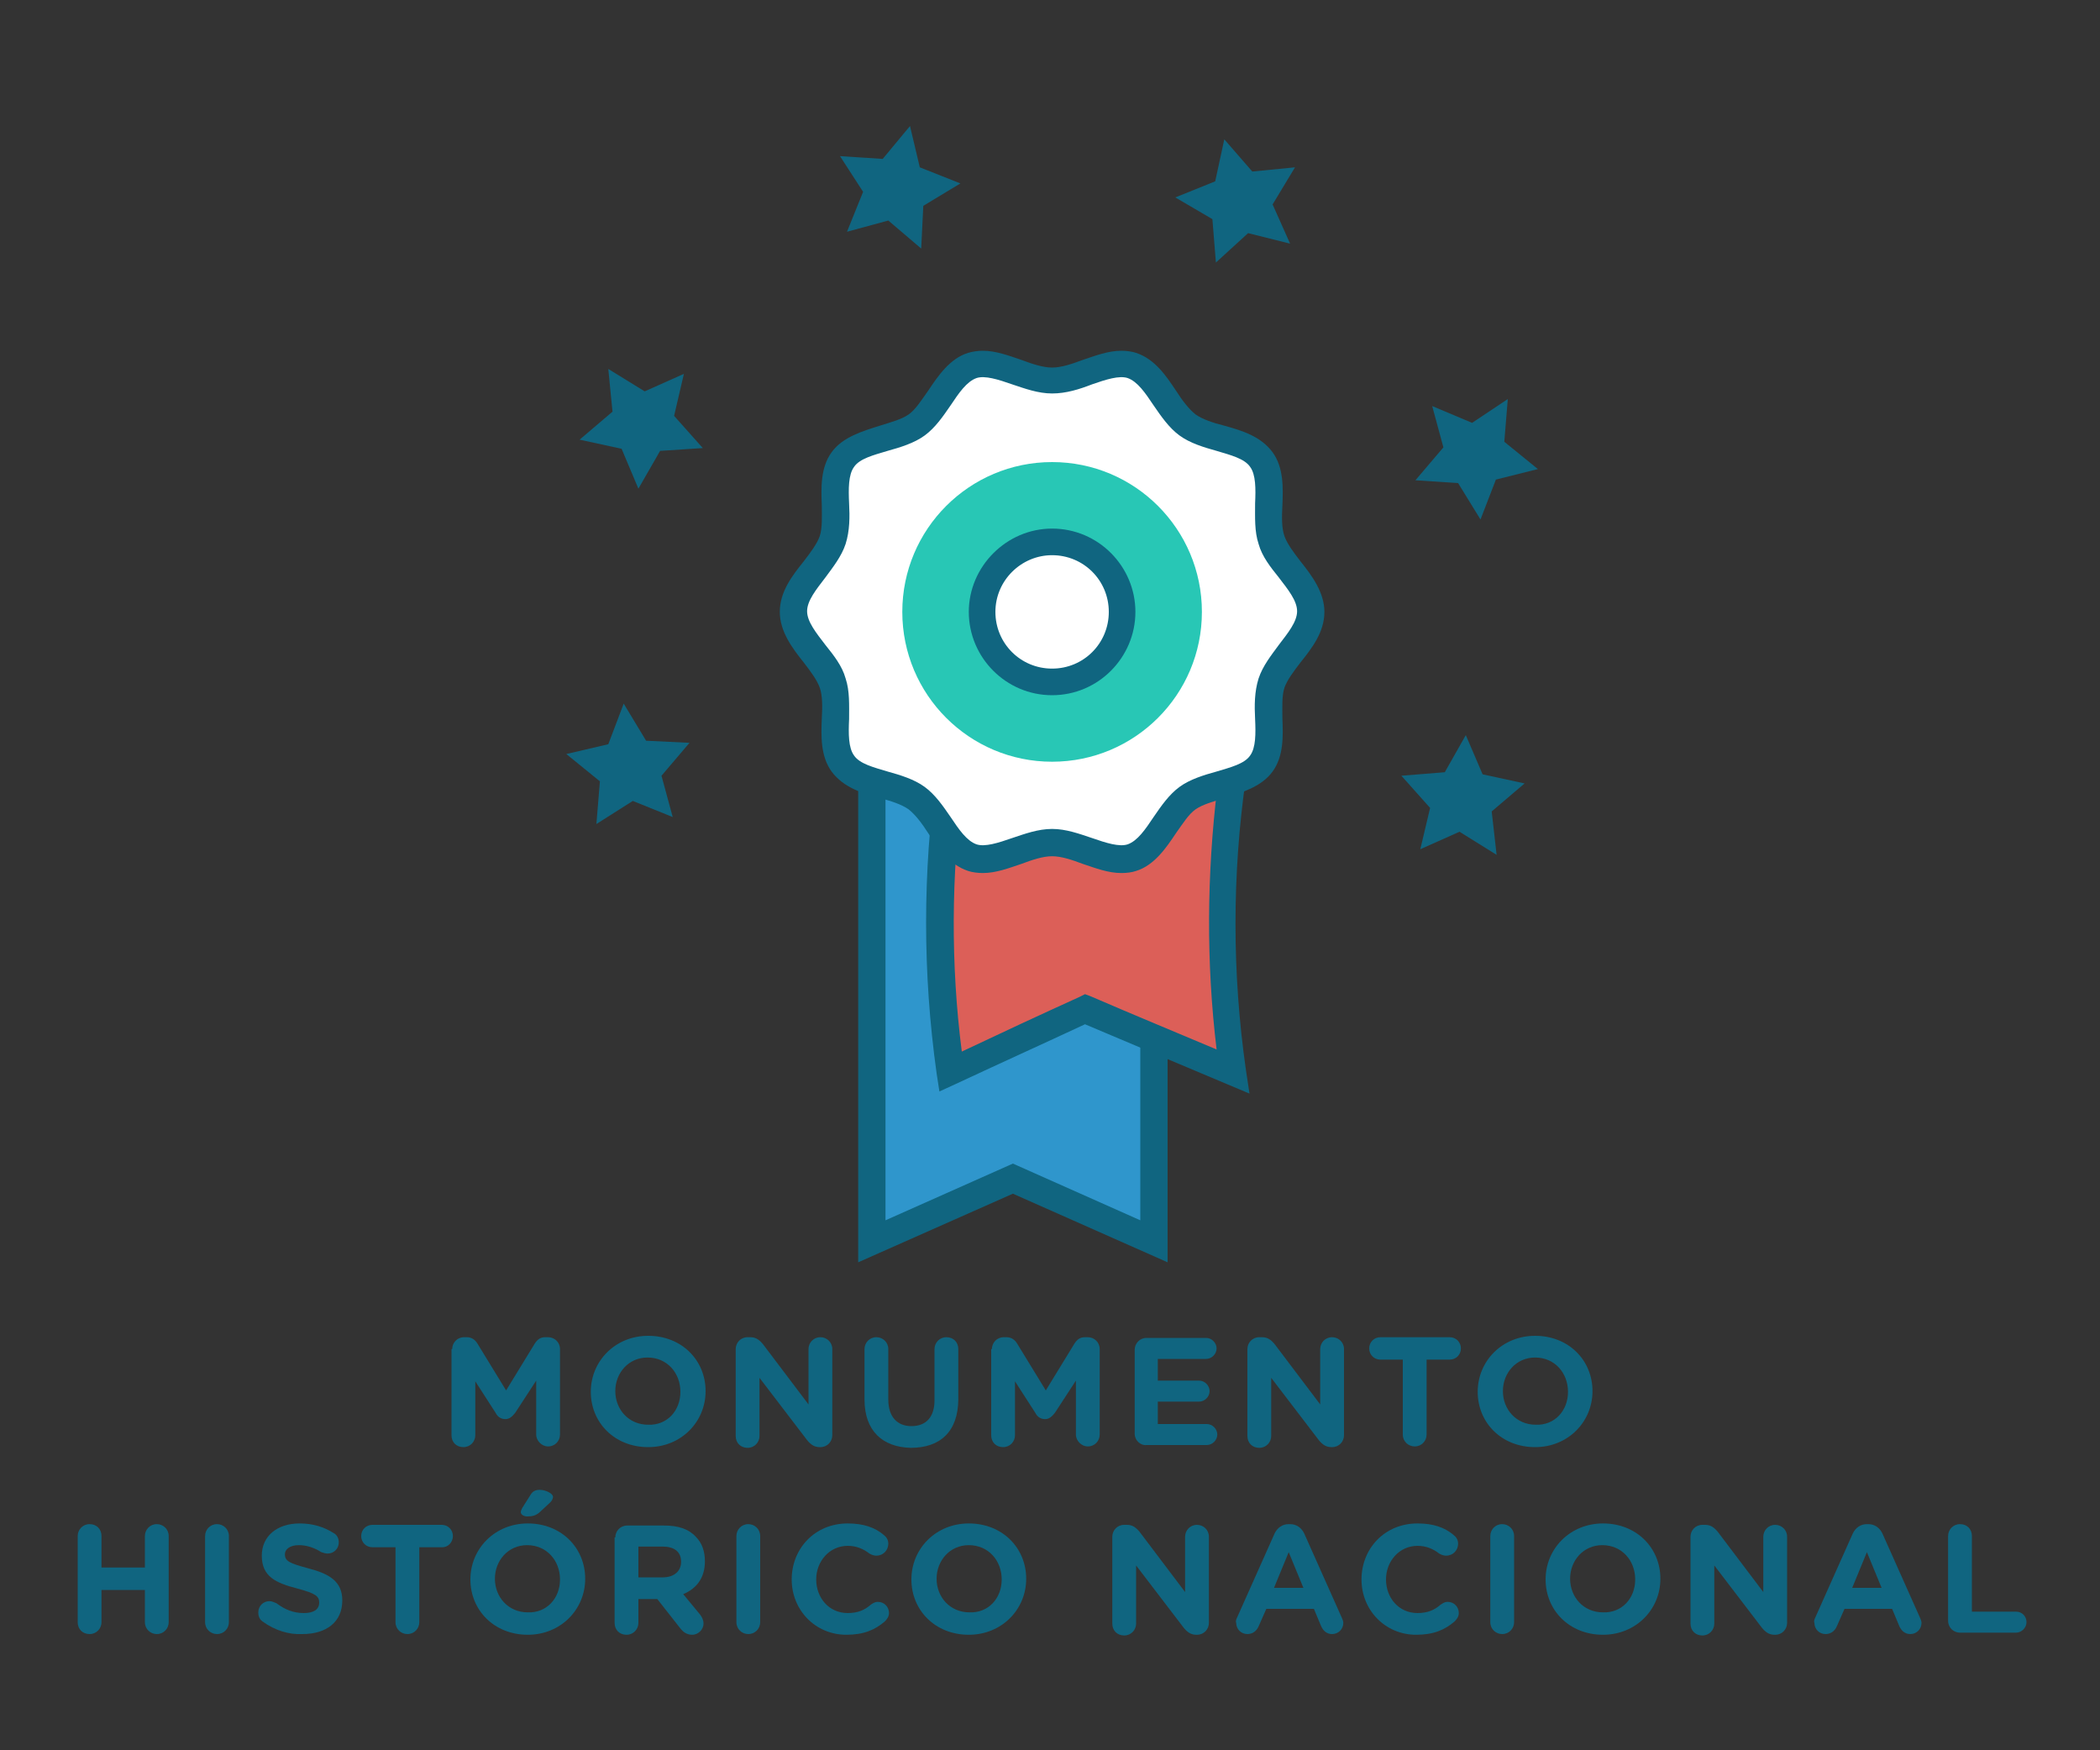 <?xml version="1.0" encoding="utf-8"?>
<!-- Generator: Adobe Illustrator 18.0.0, SVG Export Plug-In . SVG Version: 6.00 Build 0)  -->
<!DOCTYPE svg PUBLIC "-//W3C//DTD SVG 1.1//EN" "http://www.w3.org/Graphics/SVG/1.1/DTD/svg11.dtd">
<svg version="1.1" id="Layer_1" xmlns="http://www.w3.org/2000/svg" xmlns:xlink="http://www.w3.org/1999/xlink" x="0px" y="0px"
	 viewBox="0 0 300 250" enable-background="new 0 0 300 250" xml:space="preserve">
<rect x="0" y="0" width="300" height="250" fill="#333333" stroke="none"/>
<g>
	<g>
		<g>
			<g>
				<polygon fill="#2F96CC" points="164.8,177.3 144.7,168.4 124.5,177.3 124.5,106.8 164.8,106.8 				"/>
				<path fill="#106580" d="M166.8,180.3l-22.1-9.8l-22.1,9.8v-75.4h44.2V180.3z M144.7,166.2l18.2,8.1v-65.6h-36.4v65.6
					L144.7,166.2z"/>
			</g>
			<g>
				<g>
					<path fill="#DC5F58" d="M176.1,153.2c-7.1-3-14.2-5.9-21.2-8.9c-6.5,3-12.9,5.9-19.2,8.9c-2-14.1-2-28.4,0-42.5
						c13.4,0,26.9,0,40.3,0C174.1,124.8,174.1,139.1,176.1,153.2z"/>
				</g>
				<path fill="#106580" d="M178.5,156.2l-3.1-1.3c-6.7-2.8-13.5-5.7-20.4-8.6c-6,2.8-12.2,5.6-18.4,8.5l-2.4,1.1l-0.4-2.6
					c-2-14.3-2-28.7,0-43l0.2-1.7h44.2L178,111c-2,13.9-2,28,0,41.9L178.5,156.2z M137.5,112.6c-1.6,12.5-1.7,25.1-0.1,37.6
					c5.7-2.7,11.3-5.3,16.8-7.8l0.8-0.4l0.8,0.3c6,2.6,12.1,5.1,18,7.6c-1.5-12.4-1.4-25,0.1-37.4H137.5z"/>
			</g>
		</g>
		<g>
			<g>
				<path fill="#FFFFFF" d="M187.3,87.4c0,3.8-4.5,6.8-5.6,10.2c-1.1,3.5,0.7,8.6-1.5,11.5c-2.2,3-7.6,2.8-10.5,5
					c-2.9,2.1-4.4,7.4-8,8.5c-3.4,1.1-7.7-2.2-11.4-2.2s-8,3.3-11.4,2.2c-3.5-1.1-5-6.4-8-8.5c-3-2.2-8.4-2-10.5-5
					c-2.1-2.9-0.3-8-1.5-11.5c-1.1-3.4-5.6-6.4-5.6-10.2c0-3.8,4.5-6.8,5.6-10.2c1.1-3.5-0.7-8.6,1.5-11.5c2.2-3,7.6-2.8,10.5-5
					c2.9-2.1,4.4-7.4,8-8.5c3.4-1.1,7.7,2.2,11.4,2.2c3.8,0,8-3.3,11.4-2.2c3.5,1.1,5,6.4,8,8.5c3,2.2,8.4,2,10.5,5
					c2.1,2.9,0.3,8,1.5,11.5C182.8,80.6,187.3,83.6,187.3,87.4z"/>
			</g>
			<path fill="#106580" d="M160.2,124.7c-1.9,0-3.7-0.7-5.5-1.3c-1.6-0.6-3.1-1.1-4.4-1.1s-2.8,0.5-4.4,1.1
				c-1.8,0.6-3.6,1.3-5.5,1.3c-0.7,0-1.5-0.1-2.1-0.3c-2.7-0.9-4.3-3.3-5.7-5.4c-0.9-1.4-1.8-2.6-2.8-3.4c-1-0.7-2.5-1.2-4.1-1.6
				c-2.5-0.7-5.2-1.5-6.9-3.8c-1.6-2.2-1.5-5.1-1.4-7.6c0.1-1.7,0.1-3.3-0.3-4.4c-0.4-1.1-1.3-2.3-2.3-3.6c-1.6-2-3.4-4.4-3.4-7.2
				c0-2.9,1.8-5.2,3.4-7.2c1-1.3,1.9-2.5,2.3-3.6c0.4-1.2,0.3-2.8,0.3-4.4c-0.1-2.5-0.2-5.4,1.4-7.6c1.6-2.2,4.4-3,6.9-3.8
				c1.6-0.5,3.1-0.9,4.1-1.6c1-0.7,1.8-2,2.8-3.4c1.4-2.1,3.1-4.6,5.7-5.4c0.7-0.2,1.4-0.3,2.1-0.3c1.9,0,3.7,0.7,5.5,1.3
				c1.6,0.6,3.1,1.1,4.4,1.1s2.8-0.5,4.4-1.1c1.8-0.6,3.6-1.3,5.5-1.3c0.7,0,1.5,0.1,2.1,0.3c2.7,0.9,4.3,3.3,5.7,5.4
				c0.9,1.4,1.8,2.6,2.8,3.4c1,0.7,2.5,1.2,4.1,1.6c2.5,0.7,5.2,1.5,6.9,3.8c1.6,2.2,1.5,5.1,1.4,7.6c-0.1,1.7-0.1,3.3,0.3,4.4
				c0.4,1.1,1.3,2.3,2.3,3.6c1.6,2,3.4,4.4,3.4,7.2c0,2.9-1.8,5.2-3.4,7.2c-1,1.3-1.9,2.5-2.3,3.6c-0.4,1.2-0.3,2.8-0.3,4.4
				c0.1,2.5,0.2,5.4-1.4,7.6c-1.6,2.2-4.4,3-6.9,3.8c-1.6,0.5-3.1,0.9-4.1,1.6c-1,0.7-1.8,2-2.8,3.4c-1.4,2.1-3.1,4.6-5.7,5.4
				C161.7,124.6,161,124.7,160.2,124.7z M150.3,118.4c2,0,3.9,0.7,5.7,1.3c2,0.7,3.9,1.3,5.1,0.9c1.4-0.5,2.5-2.1,3.7-3.9
				c1.1-1.6,2.2-3.2,3.7-4.3c1.5-1.1,3.5-1.7,5.3-2.2c2-0.6,4-1.1,4.8-2.3c0.8-1.1,0.8-3.1,0.7-5.2c-0.1-1.9-0.1-3.9,0.5-5.8
				c0.6-1.8,1.8-3.3,2.9-4.8c1.3-1.7,2.6-3.3,2.6-4.8c0-1.5-1.3-3.1-2.6-4.8c-1.2-1.5-2.4-3-2.9-4.8c-0.6-1.8-0.5-3.8-0.5-5.8
				c0.1-2.1,0.1-4.1-0.7-5.2c-0.8-1.2-2.8-1.7-4.8-2.3c-1.8-0.5-3.8-1.1-5.3-2.2c-1.5-1.1-2.6-2.7-3.7-4.3c-1.2-1.8-2.3-3.4-3.7-3.9
				c-1.2-0.4-3.1,0.2-5.1,0.9c-1.8,0.7-3.7,1.3-5.7,1.3s-3.9-0.7-5.7-1.3c-2-0.7-3.9-1.3-5.1-0.9c-1.4,0.5-2.5,2.1-3.7,3.9
				c-1.1,1.6-2.2,3.2-3.7,4.3c-1.5,1.1-3.5,1.7-5.3,2.2c-2,0.6-4,1.1-4.8,2.3c-0.8,1.1-0.8,3.1-0.7,5.2c0.1,1.9,0.1,3.9-0.5,5.8
				c-0.6,1.8-1.8,3.3-2.9,4.8c-1.3,1.7-2.6,3.3-2.6,4.8c0,1.5,1.3,3.1,2.6,4.8c1.2,1.5,2.4,3,2.9,4.8c0.6,1.8,0.5,3.8,0.5,5.8
				c-0.1,2.1-0.1,4.1,0.7,5.2c0.8,1.2,2.8,1.7,4.8,2.3c1.8,0.5,3.8,1.1,5.3,2.2c1.5,1.1,2.6,2.7,3.7,4.3c1.2,1.8,2.3,3.4,3.7,3.9
				c1.2,0.4,3.1-0.2,5.1-0.9C146.4,119.1,148.3,118.4,150.3,118.4z"/>
		</g>
		<circle fill="#28C7B5" cx="150.3" cy="87.4" r="21.4"/>
		<g>
			<circle fill="#FFFFFF" cx="150.3" cy="87.4" r="10"/>
			<path fill="#106580" d="M150.3,99.3c-6.6,0-11.9-5.4-11.9-11.9s5.4-11.9,11.9-11.9c6.6,0,11.9,5.4,11.9,11.9
				S156.9,99.3,150.3,99.3z M150.3,79.3c-4.4,0-8.1,3.6-8.1,8.1s3.6,8.1,8.1,8.1s8.1-3.6,8.1-8.1S154.8,79.3,150.3,79.3z"/>
		</g>
	</g>
	<polygon fill="#106580" points="90.4,114.4 85.2,117.7 85.7,111.6 80.9,107.7 86.9,106.3 89.1,100.5 92.3,105.8 98.5,106.1 
		94.5,110.8 96.1,116.7 	"/>
	<polygon fill="#106580" points="88.8,64.1 82.8,62.8 87.5,58.8 86.9,52.7 92.1,55.9 97.7,53.4 96.3,59.4 100.4,64 94.3,64.4 
		91.2,69.8 	"/>
	<polygon fill="#106580" points="123.3,27.4 120,22.3 126.1,22.7 130,18 131.4,23.9 137.2,26.2 131.9,29.4 131.6,35.5 126.9,31.5 
		121,33.1 	"/>
	<polygon fill="#106580" points="173.6,25.9 174.9,19.9 178.9,24.5 185,23.9 181.8,29.2 184.3,34.8 178.3,33.3 173.7,37.5 
		173.2,31.3 167.9,28.2 	"/>
	<polygon fill="#106580" points="210.3,60.4 215.4,57 214.9,63.1 219.7,67 213.7,68.5 211.5,74.2 208.3,69 202.2,68.6 206.2,63.9 
		204.6,58 	"/>
	<polygon fill="#106580" points="211.8,110.6 217.8,111.9 213.1,115.9 213.8,122.1 208.5,118.8 202.9,121.3 204.3,115.4 
		200.2,110.8 206.4,110.3 209.4,105 	"/>
</g>
<g>
	<path fill="#106580" d="M64.6,192.7c0-0.9,0.7-1.7,1.7-1.7h0.4c0.7,0,1.2,0.4,1.5,0.9l4.1,6.7l4.1-6.7c0.4-0.6,0.8-0.9,1.5-0.9h0.4
		c0.9,0,1.7,0.7,1.7,1.7v12.2c0,0.9-0.7,1.7-1.7,1.7c-0.9,0-1.7-0.8-1.7-1.7v-7.7l-3,4.6c-0.4,0.5-0.8,0.9-1.4,0.9s-1.1-0.3-1.4-0.9
		l-2.9-4.5v7.7c0,0.9-0.7,1.7-1.7,1.7s-1.7-0.7-1.7-1.7V192.7z"/>
	<path fill="#106580" d="M84.4,198.8L84.4,198.8c0-4.4,3.5-8,8.2-8c4.8,0,8.2,3.5,8.2,7.9v0c0,4.4-3.5,8-8.2,8
		C87.8,206.7,84.4,203.2,84.4,198.8z M97.2,198.8L97.2,198.8c0-2.7-1.9-4.9-4.7-4.9c-2.7,0-4.6,2.2-4.6,4.8v0c0,2.6,1.9,4.8,4.7,4.8
		C95.3,203.6,97.2,201.5,97.2,198.8z"/>
	<path fill="#106580" d="M105.1,192.7c0-0.9,0.7-1.7,1.7-1.7h0.4c0.8,0,1.3,0.4,1.8,1l6.5,8.6v-7.9c0-0.9,0.7-1.7,1.7-1.7
		c0.9,0,1.7,0.7,1.7,1.7v12.3c0,0.9-0.7,1.7-1.7,1.7h-0.1c-0.8,0-1.3-0.4-1.8-1l-6.8-8.9v8.3c0,0.9-0.7,1.7-1.7,1.7
		s-1.7-0.7-1.7-1.7V192.7z"/>
	<path fill="#106580" d="M123.5,199.9v-7.2c0-0.9,0.7-1.7,1.7-1.7c0.9,0,1.7,0.7,1.7,1.7v7.2c0,2.5,1.3,3.8,3.3,3.8
		c2.1,0,3.3-1.3,3.3-3.7v-7.3c0-0.9,0.7-1.7,1.7-1.7s1.7,0.7,1.7,1.7v7.1c0,4.7-2.6,7-6.8,7C126.1,206.7,123.5,204.4,123.5,199.9z"
		/>
	<path fill="#106580" d="M141.7,192.7c0-0.9,0.7-1.7,1.7-1.7h0.4c0.7,0,1.2,0.4,1.5,0.9l4.1,6.7l4.1-6.7c0.4-0.6,0.8-0.9,1.5-0.9
		h0.4c0.9,0,1.7,0.7,1.7,1.7v12.2c0,0.9-0.7,1.7-1.7,1.7c-0.9,0-1.7-0.8-1.7-1.7v-7.7l-3,4.6c-0.4,0.5-0.8,0.9-1.4,0.9
		s-1.1-0.3-1.4-0.9l-2.9-4.5v7.7c0,0.9-0.7,1.7-1.7,1.7s-1.7-0.7-1.7-1.7V192.7z"/>
	<path fill="#106580" d="M162.1,204.8v-12c0-0.9,0.7-1.7,1.7-1.7h8.5c0.8,0,1.5,0.7,1.5,1.5s-0.7,1.5-1.5,1.5h-6.9v3.1h5.9
		c0.8,0,1.5,0.7,1.5,1.5s-0.7,1.5-1.5,1.5h-5.9v3.2h7c0.8,0,1.5,0.7,1.5,1.5s-0.7,1.5-1.5,1.5h-8.6
		C162.9,206.5,162.1,205.7,162.1,204.8z"/>
	<path fill="#106580" d="M178.2,192.7c0-0.9,0.7-1.7,1.7-1.7h0.4c0.8,0,1.3,0.4,1.8,1l6.5,8.6v-7.9c0-0.9,0.7-1.7,1.7-1.7
		c0.9,0,1.7,0.7,1.7,1.7v12.3c0,0.9-0.7,1.7-1.7,1.7h-0.1c-0.8,0-1.3-0.4-1.8-1l-6.8-8.9v8.3c0,0.9-0.7,1.7-1.7,1.7
		s-1.7-0.7-1.7-1.7V192.7z"/>
	<path fill="#106580" d="M200.5,194.2h-3.3c-0.9,0-1.6-0.7-1.6-1.6s0.7-1.6,1.6-1.6h9.9c0.9,0,1.6,0.7,1.6,1.6s-0.7,1.6-1.6,1.6
		h-3.3v10.7c0,0.9-0.7,1.7-1.7,1.7c-0.9,0-1.7-0.7-1.7-1.7V194.2z"/>
	<path fill="#106580" d="M211.1,198.8L211.1,198.8c0-4.4,3.5-8,8.2-8c4.8,0,8.2,3.5,8.2,7.9v0c0,4.4-3.5,8-8.2,8
		C214.5,206.7,211.1,203.2,211.1,198.8z M224,198.8L224,198.8c0-2.7-1.9-4.9-4.7-4.9c-2.7,0-4.6,2.2-4.6,4.8v0
		c0,2.6,1.9,4.8,4.7,4.8C222.1,203.6,224,201.5,224,198.8z"/>
	<path fill="#106580" d="M11.1,219.4c0-0.9,0.7-1.7,1.7-1.7s1.7,0.7,1.7,1.7v4.5h6.2v-4.5c0-0.9,0.7-1.7,1.7-1.7
		c0.9,0,1.7,0.7,1.7,1.7v12.3c0,0.9-0.7,1.7-1.7,1.7c-0.9,0-1.7-0.7-1.7-1.7v-4.6h-6.2v4.6c0,0.9-0.7,1.7-1.7,1.7s-1.7-0.7-1.7-1.7
		V219.4z"/>
	<path fill="#106580" d="M29.3,219.4c0-0.9,0.7-1.7,1.7-1.7c0.9,0,1.7,0.7,1.7,1.7v12.3c0,0.9-0.7,1.7-1.7,1.7
		c-0.9,0-1.7-0.7-1.7-1.7V219.4z"/>
	<path fill="#106580" d="M37.5,231.6c-0.4-0.3-0.6-0.7-0.6-1.3c0-0.9,0.7-1.6,1.6-1.6c0.4,0,0.7,0.2,1,0.3c1.2,0.9,2.4,1.4,3.9,1.4
		c1.4,0,2.2-0.5,2.2-1.5v0c0-0.9-0.5-1.3-3.1-2c-3.1-0.8-5.1-1.7-5.1-4.7v0c0-2.8,2.2-4.6,5.4-4.6c1.9,0,3.5,0.5,4.9,1.4
		c0.4,0.2,0.7,0.7,0.7,1.3c0,0.9-0.7,1.6-1.6,1.6c-0.3,0-0.6-0.1-0.9-0.2c-1.1-0.7-2.2-1-3.2-1c-1.3,0-2,0.6-2,1.3v0
		c0,1,0.7,1.3,3.3,2c3.1,0.8,4.9,1.9,4.9,4.6v0c0,3.1-2.3,4.8-5.7,4.8C41.3,233.5,39.3,232.9,37.5,231.6z"/>
	<path fill="#106580" d="M56.5,221h-3.3c-0.9,0-1.6-0.7-1.6-1.6s0.7-1.6,1.6-1.6h9.9c0.9,0,1.6,0.7,1.6,1.6S64,221,63.2,221h-3.3
		v10.7c0,0.9-0.7,1.7-1.7,1.7c-0.9,0-1.7-0.7-1.7-1.7V221z"/>
	<path fill="#106580" d="M67.2,225.6L67.2,225.6c0-4.4,3.5-8,8.2-8c4.8,0,8.2,3.5,8.2,7.9v0c0,4.4-3.5,8-8.2,8
		C70.6,233.5,67.2,230,67.2,225.6z M80,225.6L80,225.6c0-2.7-1.9-4.9-4.7-4.9c-2.7,0-4.6,2.2-4.6,4.8v0c0,2.6,1.9,4.8,4.7,4.8
		C78.1,230.4,80,228.3,80,225.6z M74.4,216c0-0.2,0.1-0.4,0.2-0.6l1.2-1.9c0.3-0.5,0.7-0.7,1.3-0.7c0.8,0,1.9,0.5,1.9,1
		c0,0.3-0.2,0.6-0.4,0.8l-1.4,1.3c-0.6,0.6-1.2,0.7-1.9,0.7C74.8,216.6,74.4,216.3,74.4,216z"/>
	<path fill="#106580" d="M87.9,219.6c0-0.9,0.7-1.7,1.7-1.7h5.3c2,0,3.5,0.5,4.5,1.6c0.9,0.9,1.3,2.1,1.3,3.5v0
		c0,2.4-1.2,3.9-3.1,4.7l2.4,2.9c0.3,0.4,0.5,0.8,0.5,1.3c0,0.9-0.8,1.6-1.6,1.6c-0.8,0-1.3-0.4-1.7-0.9l-3.3-4.2h-2.7v3.4
		c0,0.9-0.7,1.7-1.7,1.7s-1.7-0.7-1.7-1.7V219.6z M94.7,225.3c1.6,0,2.6-0.9,2.6-2.2v0c0-1.5-1-2.2-2.7-2.2h-3.4v4.4H94.7z"/>
	<path fill="#106580" d="M105.2,219.4c0-0.9,0.7-1.7,1.7-1.7c0.9,0,1.7,0.7,1.7,1.7v12.3c0,0.9-0.7,1.7-1.7,1.7
		c-0.9,0-1.7-0.7-1.7-1.7V219.4z"/>
	<path fill="#106580" d="M113.1,225.6L113.1,225.6c0-4.4,3.3-8,8-8c2.3,0,3.9,0.6,5.1,1.6c0.4,0.3,0.7,0.7,0.7,1.3
		c0,0.9-0.7,1.7-1.7,1.7c-0.5,0-0.8-0.2-1-0.3c-0.9-0.7-1.9-1.1-3.1-1.1c-2.6,0-4.5,2.2-4.5,4.8v0c0,2.6,1.8,4.8,4.5,4.8
		c1.4,0,2.4-0.4,3.3-1.2c0.3-0.2,0.6-0.4,1-0.4c0.9,0,1.6,0.7,1.6,1.6c0,0.5-0.3,0.9-0.6,1.2c-1.4,1.2-3,1.9-5.5,1.9
		C116.5,233.5,113.1,230,113.1,225.6z"/>
	<path fill="#106580" d="M130.2,225.6L130.2,225.6c0-4.4,3.5-8,8.2-8c4.8,0,8.2,3.5,8.2,7.9v0c0,4.4-3.5,8-8.2,8
		C133.6,233.5,130.2,230,130.2,225.6z M143.1,225.6L143.1,225.6c0-2.7-1.9-4.9-4.7-4.9c-2.7,0-4.6,2.2-4.6,4.8v0
		c0,2.6,1.9,4.8,4.7,4.8C141.2,230.4,143.1,228.3,143.1,225.6z"/>
	<path fill="#106580" d="M158.9,219.5c0-0.9,0.7-1.7,1.7-1.7h0.4c0.8,0,1.3,0.4,1.8,1l6.5,8.6v-7.9c0-0.9,0.7-1.7,1.7-1.7
		c0.9,0,1.7,0.7,1.7,1.7v12.3c0,0.9-0.7,1.7-1.7,1.7h-0.1c-0.8,0-1.3-0.4-1.8-1l-6.8-8.9v8.3c0,0.9-0.7,1.7-1.7,1.7
		s-1.7-0.7-1.7-1.7V219.5z"/>
	<path fill="#106580" d="M176.7,231.1l5.4-12.1c0.4-0.8,1.1-1.3,2-1.3h0.2c0.9,0,1.6,0.5,2,1.3l5.4,12.1c0.1,0.2,0.2,0.5,0.2,0.7
		c0,0.9-0.7,1.6-1.6,1.6c-0.8,0-1.3-0.5-1.6-1.2l-1-2.4h-6.8l-1.1,2.5c-0.3,0.7-0.9,1.1-1.6,1.1c-0.9,0-1.6-0.7-1.6-1.6
		C176.5,231.6,176.6,231.3,176.7,231.1z M186.2,226.8l-2.1-5.1l-2.1,5.1H186.2z"/>
	<path fill="#106580" d="M194.5,225.6L194.5,225.6c0-4.4,3.3-8,8-8c2.3,0,3.9,0.6,5.1,1.6c0.4,0.3,0.7,0.7,0.7,1.3
		c0,0.9-0.7,1.7-1.7,1.7c-0.5,0-0.8-0.2-1-0.3c-0.9-0.7-1.9-1.1-3.1-1.1c-2.6,0-4.5,2.2-4.5,4.8v0c0,2.6,1.8,4.8,4.5,4.8
		c1.4,0,2.4-0.4,3.3-1.2c0.3-0.2,0.6-0.4,1-0.4c0.9,0,1.6,0.7,1.6,1.6c0,0.5-0.3,0.9-0.6,1.2c-1.4,1.2-3,1.9-5.5,1.9
		C197.9,233.5,194.5,230,194.5,225.6z"/>
	<path fill="#106580" d="M212.9,219.4c0-0.9,0.7-1.7,1.7-1.7c0.9,0,1.7,0.7,1.7,1.7v12.3c0,0.9-0.7,1.7-1.7,1.7
		c-0.9,0-1.7-0.7-1.7-1.7V219.4z"/>
	<path fill="#106580" d="M220.8,225.6L220.8,225.6c0-4.4,3.5-8,8.2-8c4.8,0,8.2,3.5,8.2,7.9v0c0,4.4-3.5,8-8.2,8
		C224.2,233.5,220.8,230,220.8,225.6z M233.6,225.6L233.6,225.6c0-2.7-1.9-4.9-4.7-4.9c-2.7,0-4.6,2.2-4.6,4.8v0
		c0,2.6,1.9,4.8,4.7,4.8C231.7,230.4,233.6,228.3,233.6,225.6z"/>
	<path fill="#106580" d="M241.5,219.5c0-0.9,0.7-1.7,1.7-1.7h0.4c0.8,0,1.3,0.4,1.8,1l6.5,8.6v-7.9c0-0.9,0.7-1.7,1.7-1.7
		c0.9,0,1.7,0.7,1.7,1.7v12.3c0,0.9-0.7,1.7-1.7,1.7h-0.1c-0.8,0-1.3-0.4-1.8-1l-6.8-8.9v8.3c0,0.9-0.7,1.7-1.7,1.7
		s-1.7-0.7-1.7-1.7V219.5z"/>
	<path fill="#106580" d="M259.3,231.1l5.4-12.1c0.4-0.8,1.1-1.3,2-1.3h0.2c0.9,0,1.6,0.5,2,1.3l5.4,12.1c0.1,0.2,0.2,0.5,0.2,0.7
		c0,0.9-0.7,1.6-1.6,1.6c-0.8,0-1.3-0.5-1.6-1.2l-1-2.4h-6.8l-1.1,2.5c-0.3,0.7-0.9,1.1-1.6,1.1c-0.9,0-1.6-0.7-1.6-1.6
		C259.1,231.6,259.2,231.3,259.3,231.1z M268.8,226.8l-2.1-5.1l-2.1,5.1H268.8z"/>
	<path fill="#106580" d="M278.3,219.4c0-0.9,0.7-1.7,1.7-1.7s1.7,0.7,1.7,1.7v10.8h6.3c0.9,0,1.5,0.7,1.5,1.5s-0.7,1.5-1.5,1.5h-8
		c-0.9,0-1.7-0.7-1.7-1.7V219.4z"/>
</g>
</svg>
